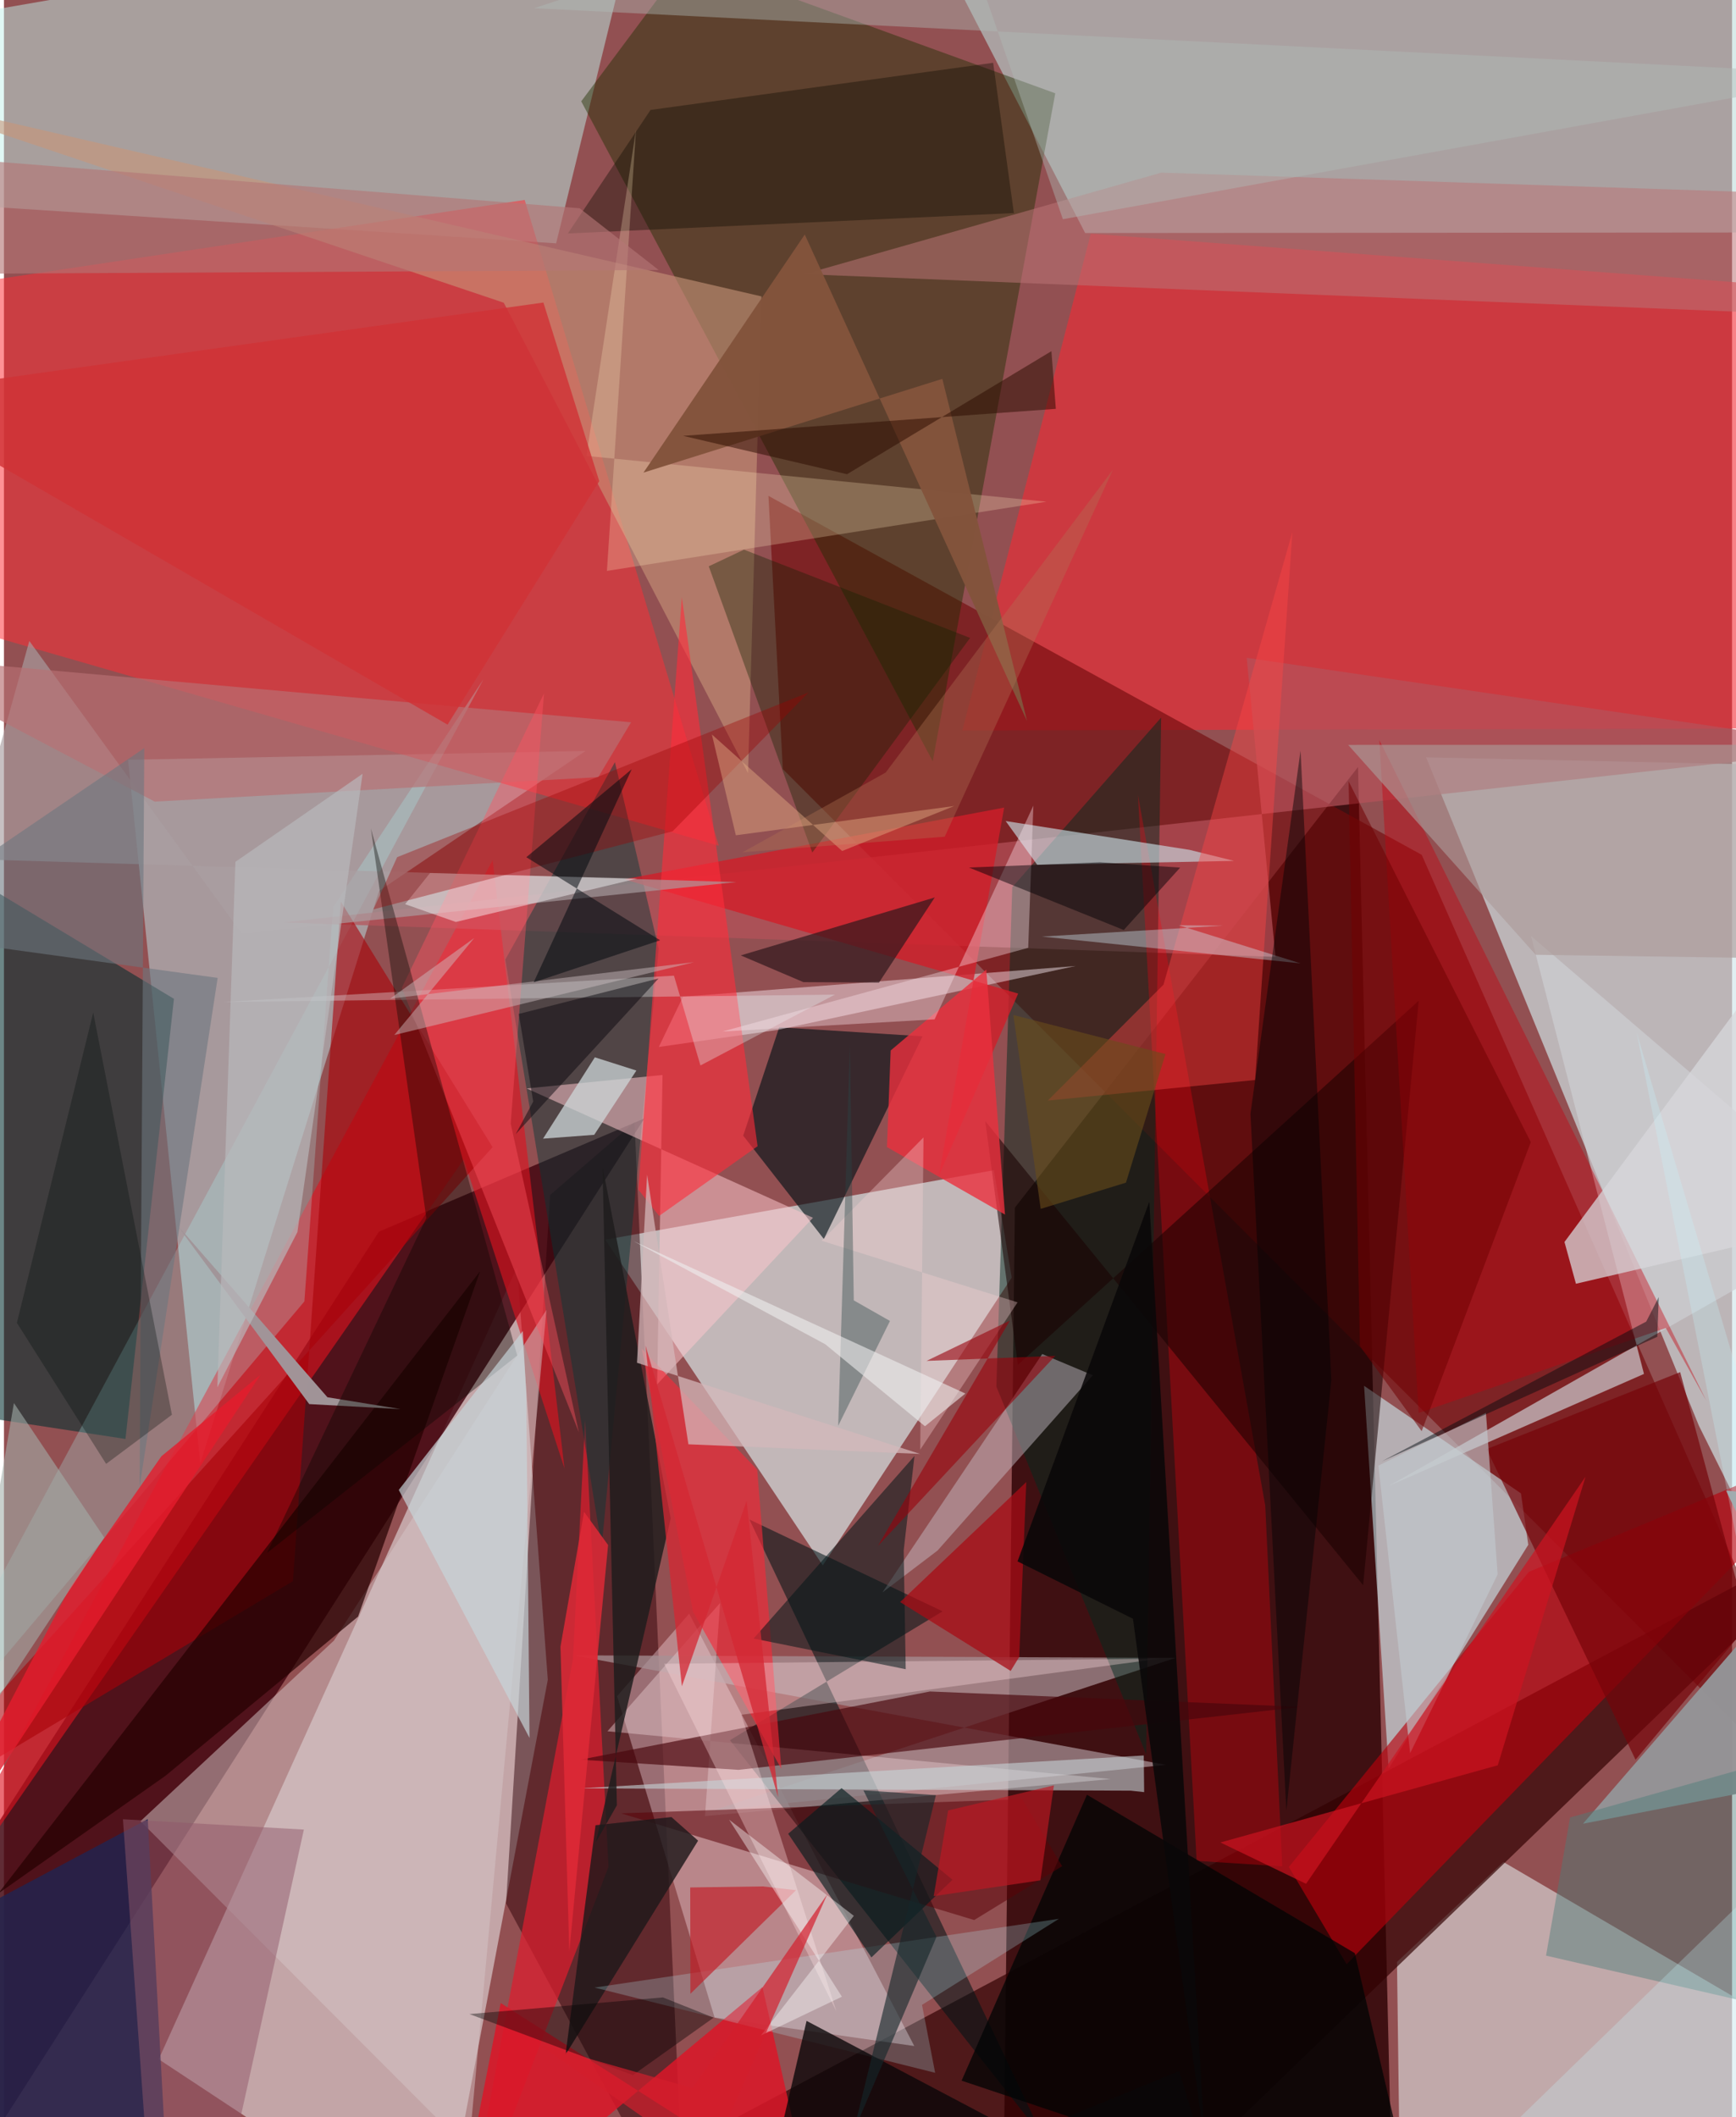 <svg xmlns="http://www.w3.org/2000/svg" width="228" height="278" viewBox="0 0 836 1024"><path fill="#925052" d="M0 0h836v1024H0z"/><path fill="#36090b" fill-opacity=".906" d="M489.054 584.101l166.004-213.12 16.35 684.693L483.238 1086z"/><path fill="#ececee" fill-opacity=".541" d="M74.868 995.991L248.23 612.78l14.872 199.671L211.301 1086z"/><path fill="#d1e7e9" fill-opacity=".667" d="M862.227 774.603l-42.285-85.078-131.952-323.23L898 370.87z"/><path fill="#bcdcda" fill-opacity=".576" d="M437.547-52.711l85.5 165.426L898 112.406V-62z"/><path fill="#e3feff" fill-opacity=".592" d="M478.918 565.988L290.9 599.595l105.22 157.523 91.39-139.178z"/><path fill="#450812" fill-opacity=".851" d="M-58.098 967.477L-39.005 1086l348.827-545.054-128.416 54.759z"/><path fill="#c1f1ea" fill-opacity=".49" d="M308.005-49.598L-62 14.586v81.876l329.126 21.23z"/><path fill="#b5c4c7" fill-opacity=".627" d="M181.448 430.925L94.97 707.746 60.038 367.481l221.335-4.286z"/><path fill="#f42a35" fill-opacity=".596" d="M898 141.056l-43.786 211.271-390.58.984 62.135-240.278z"/><path fill="#720b0d" fill-opacity=".647" d="M685.86 413.439l-316.023-173.61 6.949 132.155L898 894.035z"/><path fill="#e3ebea" fill-opacity=".576" d="M673.915 948.916l1.79 137.084L898 1001.576 725.356 900.558z"/><path fill="#ff2d34" fill-opacity=".518" d="M-62 143.854v147.703l407.818 117.5-93.915-312.351z"/><path fill="#d2f9ff" fill-opacity=".553" d="M669.842 855.41l67.578-108.238-3.536-24.867-75.888-52.039z"/><path fill="#1e2d00" fill-opacity=".443" d="M508.592 45.124L449.32 368.22 279.268 49.012l51.134-68.5z"/><path fill="#2c0007" fill-opacity=".482" d="M329.352 1080.875L242.9 920.628l21.306-342.666 40.837-35.19z"/><path fill="#300000" fill-opacity=".686" d="M308.535 1048.586L898 734.87l-316.254 305.442-20.156-7.338z"/><path fill="#043031" fill-opacity=".584" d="M58.787 695.972L82.23 483.095l-107.8-64.965-25.869 261.01z"/><path fill="#ffe7ef" fill-opacity=".361" d="M296.61 820.384l34.887-39.921 108.9 209.131-96.6-13.774z"/><path fill="#a69195" fill-opacity=".733" d="M566.829 801.841l-291.337-1.21 286.666 52.97-219.25 22.132z"/><path fill="#df121f" fill-opacity=".62" d="M271.18 710.267L222.445 560.74-62 969.538l298.414-553.52z"/><path fill="#001417" fill-opacity=".557" d="M503.025 1034.298L351.2 841.683l102.886-62.338-93.423-44.395z"/><path fill="#c7967a" fill-opacity=".596" d="M241.781 146.412L-62 44.283l428.483 99.082-6.522 230.579z"/><path fill="#b7000b" fill-opacity=".639" d="M898 693.658L649.539 950.037l-27.958-47.05L737.718 760.24z"/><path fill="#b5515a" fill-opacity=".702" d="M601.208 318.146L898 361.674l-762.843 84.481 479.978 16.658z"/><path fill="#021115" fill-opacity=".627" d="M444.387 501.233l-69.341-4.385-17.42 52.429 39.023 49.993z"/><path fill="#002c1f" fill-opacity=".486" d="M487.784 429.132l72.033-82.078-7.27 501.428-72.449-177.851z"/><path fill="#d4c5c7" fill-opacity=".51" d="M224.843 1039.93l37.597-406.375-102.828 159.96-93.571 87.327z"/><path fill="#21244f" fill-opacity=".827" d="M-62 1086l20.642-147.146 110.923-59.02 8.065 149.897z"/><path fill="#fff0f8" fill-opacity=".447" d="M518.454 467.22l-144.09 30.896-57.573 8.27 11.708-24.318z"/><path fill="#df1d2d" fill-opacity=".71" d="M281.155 686.629l-5.912 116.02L222.02 1086l70.455-183.126z"/><path fill="#003839" fill-opacity=".447" d="M316.73 458.893l-21.161-90.265-53.03 95.504 46.628 283.89z"/><path fill="#d11d29" fill-opacity=".792" d="M483.865 390.6l-183.867 34.691 190.648 55.262-38.341 88.08z"/><path fill="#acfbfe" fill-opacity=".243" d="M159.22 438.737l-13.88 190.717L-62 875.077l293.967-546.54z"/><path fill="#cdcfd3" fill-opacity=".686" d="M669.778 718.77l123.62-54.25-54.668-211.83L898 589.29z"/><path fill="#fec7cd" fill-opacity=".529" d="M391.376 588.987l-75.395 80.596 2.623-149.653-65.723 6.519z"/><path fill="#f7020f" fill-opacity=".306" d="M618.404 902.68l-41.416-2.635-28.402-515.623 61.596 343.74z"/><path fill="#da1728" fill-opacity=".851" d="M240.306 968.799l150.146 95.841-23.52-103.567L217.239 1086z"/><path fill="#190000" fill-opacity=".545" d="M474.715 542.258L490.5 660.133l193.922-176.106-26.881 282.69z"/><path fill="#e2c6c9" fill-opacity=".471" d="M291.948 837.351l243.47 23.11-196.273 17.931 7.296-103.074z"/><path fill="#cae1e7" fill-opacity=".624" d="M499.862 418.286l-15.268-21.178 88.954 13.934 21.53 5.336z"/><path fill="#ff2c3a" fill-opacity=".604" d="M364.583 554.384L316.94 588.1l-10.042-12.717 21.033-286.563z"/><path fill="#48060b" fill-opacity=".655" d="M355.286 856.012l272.188-30.456-179.46-7.45L278.837 851.1z"/><path fill="#a90008" fill-opacity=".592" d="M162.982 436.075l73.404 118.765L-62 885.542l201.803-120.79z"/><path fill="#a99fa2" fill-opacity=".655" d="M-17.107 415.519l371.36 11.115L115.085 451.6 12.274 310.01z"/><path fill="#949396" fill-opacity=".98" d="M898 856.077l-134.13 26.002L898 727.114l-64.931-6.18z"/><path fill="#000505" fill-opacity=".753" d="M523.922 868.057l-60.64 138.28 222.184 74.476-31.946-136.13z"/><path fill="#eb303e" fill-opacity=".8" d="M484.282 587.457l-57.113-32.664 1.796-46.708 46.262-39.132z"/><path fill="#f92837" fill-opacity=".612" d="M364.407 710.836l11.656 144.669-42.737-76.016-24.774-127.18z"/><path fill="#c6bec6" fill-opacity=".475" d="M526.765 665.168l-75.107 84.768-26.667 20.264 77.297-115.302z"/><path fill="#c4000e" fill-opacity=".408" d="M665.386 357.982l158.222 319.606-19.648-35.29-119.59 41.11z"/><path fill="#d7d8db" fill-opacity=".737" d="M754.933 600.698l5.545 20.205 96.116-22.394L898 407.633z"/><path fill="#590006" fill-opacity=".529" d="M492.604 870.195l19.321 32.41-42.555 26.046-170.868-51.605z"/><path fill="#ff4445" fill-opacity=".412" d="M623.302 257.31l-18.019 265.056-100.31 9.947 55.983-56.077z"/><path fill="#2e171c" fill-opacity=".694" d="M356.447 462.096l30.308 12.931 36.577.206 26.96-41.164z"/><path fill="#250100" fill-opacity=".71" d="M230.344 614.893l-59.034 167-93.066 76.915-81.03 57.055z"/><path fill="#ba7475" fill-opacity=".537" d="M898 94.651L559.922 83.507l-172.728 49.102 481.996 19.384z"/><path fill="#1e181a" fill-opacity=".816" d="M335.813 890.27L271.67 993.74l14.512-110.935 36.729-3.958z"/><path fill="#0e0c00" fill-opacity=".38" d="M478.555 30.376l10.012 72.683-215.774 9.862 40.01-59.748z"/><path fill="#b7f9ff" fill-opacity=".231" d="M510.35 928.07l-66.22 41.616 6.355 32.85-164.769-41.22z"/><path fill="#e4edf0" fill-opacity=".337" d="M106.38 484.613l295.625-3.564-65.059 34.276-12.82-43.433z"/><path fill="#0f2300" fill-opacity=".361" d="M467.39 308.54l-76.34 103.817L340.965 273.9l17.052-8.052z"/><path fill="#ffe8be" fill-opacity=".259" d="M291.696 276.132L504.31 242.66l-222.542-22.169 23.997-157.764z"/><path fill="#c6d3d6" fill-opacity=".596" d="M545.112 866.082l-266.75-1.103L551.4 849.06l.192 17.728z"/><path fill="#905769" fill-opacity=".494" d="M57.556 879.906L72.275 1086l30.153-7.15 42.667-193.948z"/><path fill="#0a0708" fill-opacity=".784" d="M593.913 1086l-205.63-108.57L363.001 1086l205.583-84.32z"/><path fill="#1e1d1d" fill-opacity=".824" d="M286.33 891.062l10.194-17.93-6.966-308.983 33.015 170.222z"/><path fill="#c21923" fill-opacity=".639" d="M331.998 912.897l35.044-.515 16.141 1.84-51.093 50.107z"/><path fill="#ffdee2" fill-opacity=".337" d="M319.368 804.712l83.345 168.135-45.988-143.458 202.431-27.156z"/><path fill="#b77174" fill-opacity=".659" d="M303.385 349.34L-62 316.666l134.917 71.048 214.586-11.827z"/><path fill="#d4b8bb" fill-opacity=".729" d="M443.162 703.21l-112.046-4.645-19.978-130.407-4.895 90.971z"/><path fill="#011517" fill-opacity=".529" d="M362.658 792.496l77.82-88.269-5.213 45.698.981 57.41z"/><path fill="#750309" fill-opacity=".69" d="M843.8 785.855l-32.899-122.212-93.626 37.239 72.038 150.238z"/><path fill="#ff5361" fill-opacity=".416" d="M192.469 477.783l85.665 214.978-32.99-149.276 16.111-208.063z"/><path fill="#ab9a99" fill-opacity=".635" d="M650.288 360.287l229.78-.075L898 464.072l-156.988-2.276z"/><path fill="#cdd7d8" fill-opacity=".749" d="M305.958 517.785L285.55 548.87l-24.747 1.855 25.05-39.341z"/><path fill="#a70b15" fill-opacity=".741" d="M491.147 801.418l3.426-84.612-61.043 58.058 53.487 33.303z"/><path fill="#4b7c78" fill-opacity=".443" d="M757.64 879.042L898 839.597l-2.948 140.556-149.037-34.282z"/><path fill="#a19599" fill-opacity=".988" d="M147.689 679.109l44.173 2.424-35.372-5.726-73.612-84.405z"/><path fill="#6c777f" fill-opacity=".592" d="M65.603 719.334L103.38 472.98-62 450.2l129.885-88.365z"/><path fill="#031c1d" fill-opacity=".627" d="M379.383 886.924l25.825-22.09 53.69 44.347-39.244 37.554z"/><path fill="#fce8ee" fill-opacity=".369" d="M450.221 493.02l47.782-103.382-2.5 68.79-147.98 40.492z"/><path fill="#070600" fill-opacity=".376" d="M204.333 589.129l-26.814-188.395 70.791 254.909-121.059 95.463z"/><path fill="#c7d5d9" fill-opacity=".675" d="M252.697 674.122l1.553 166.46-63.252-119.95 60.018-76.85z"/><path fill="#83543c" fill-opacity=".969" d="M453.965 183.238L309.38 228.583l78.026-115.14 107.528 235.281z"/><path fill="#c1cace" fill-opacity=".62" d="M680.261 847.979l42.341-86.483-5.657-78.143-52.03 25.505z"/><path fill="#e41c2c" fill-opacity=".796" d="M32.202 767.306l43.954-62.957 47.973-39.454L-62 947.618z"/><path fill="#a3afa9" fill-opacity=".584" d="M4.819 678.607l43.689 65.046-99.42 150.344 35.909-98.952z"/><path fill="#cde6f0" fill-opacity=".392" d="M502.169 452.98l125.13 12.983-59.04-18.469 21.6.234z"/><path fill="#b37675" fill-opacity=".624" d="M316.736 130.599L-62 132.669l37.15-56.16 303.333 24.217z"/><path fill="#ce1321" fill-opacity=".686" d="M588.496 891.133l134.169-37.328 42.445-139.549-135.196 196.876z"/><path fill="#fbfafe" fill-opacity=".443" d="M218.598 445.921l87.769-21.01-100.25-2.65-12.037 15.063z"/><path fill="#b9babc" fill-opacity=".663" d="M141.962 595.92l31.536-221.67-61.526 42.585-8.734 254.16z"/><path fill="#9d0000" fill-opacity=".361" d="M323.494 402.052l65.779-67.164-199.054 79.7-11.49 25.234z"/><path fill="#fdfdfd" fill-opacity=".404" d="M411.145 926.619l-44.926 57.846 39.15-18.733-54.55-85.608z"/><path fill="#010c0a" fill-opacity=".298" d="M49.422 708.028l31.831-23.77-38.069-194.51L6.255 639.81z"/><path fill="#142729" fill-opacity=".612" d="M451.13 936.81l-35.341-70.876 35.068 2.32-40.039 163.365z"/><path fill="#000405" fill-opacity=".459" d="M642.165 667.56l-14.908-304.48-24.234 175.656 17.363 337z"/><path fill="#710003" fill-opacity=".545" d="M655.973 651.074l29.872 41.134 52.787-139.795-88.136-174.54z"/><path fill="#b0bab5" fill-opacity=".424" d="M256.54 3.979L454.017-62l58.26 168.023L898 36.133z"/><path fill="#c01722" fill-opacity=".651" d="M501.41 909.448l6.53-45.927-51.166 12.133-6.997 41.446z"/><path fill="#0a0809" fill-opacity=".867" d="M581.128 1038.768l-34.953-255.834-55.836-27.75 63.75-173.942z"/><path fill="#d03236" fill-opacity=".82" d="M214.609 350.487L-60.578 191.305l321.54-44.98 27.026 86.406z"/><path fill="#ccc0c3" fill-opacity=".459" d="M186.784 483.032l147.003-17.66-144.965 35.233 38.682-46.924z"/><path fill="#f8d1d5" fill-opacity=".341" d="M443.268 701.153l1.586-151.029-49.292 49.977 94.787 29.798z"/><path fill-opacity=".388" d="M304.276 1003.656l-79.083-29.519 93.572-8.056 24.57 9.783z"/><path fill="#2a4546" fill-opacity=".392" d="M403.578 689.593l25.049-50.69-17.508-9.95-1.88-124.22z"/><path fill="#000a0f" fill-opacity=".463" d="M794.477 639.211l6.06-11.856-.69 19.191-133.228 60.246z"/><path fill="#040005" fill-opacity=".478" d="M466.82 419.589l63.477-2.526 38.71 2.567-27.277 30.188z"/><path fill="#00090f" fill-opacity=".522" d="M256.252 475.136l47.442-103.1-50.986 42.565 64.738 40.177z"/><path fill="#b07153" fill-opacity=".365" d="M426.537 373.662l110.01-146.576-81.43 177.6-97.809 7.54z"/><path fill="#eff0f0" fill-opacity=".576" d="M304.477 600.26l160.629 73.747-19.555 15.821-48.278-39.695z"/><path fill="#6a4d1b" fill-opacity=".588" d="M488.304 490.91l73.617 18.905-19.125 62.189-41.253 12.685z"/><path fill="#0a080d" fill-opacity=".486" d="M249.06 490.391l6.975 42.404-8.451 15.72 69.093-75.263z"/><path fill="#2d0d00" fill-opacity=".518" d="M328.57 210.805l79.271 18.561 98.89-59.514 2.137 27.896z"/><path fill="#df2936" fill-opacity=".851" d="M292.27 747.29l-11.639-16.09-11.411 65.26 4.277 147.575z"/><path fill="#d42833" fill-opacity=".765" d="M374.54 869.316l-64.174-218.547 17.6 164.823 31.322-89.76z"/><path fill="#98000b" fill-opacity=".592" d="M508.586 655.784l-62.259 2.436 40.304-19.496-63.88 109.06z"/><path fill="#d31e2c" fill-opacity=".69" d="M333.115 1009.953l65.16-93.693-57.472 129.92-81.98-57.38z"/><path fill="#c5f7fe" fill-opacity=".255" d="M789.853 499.44L898 864.16l-217.523 211.376L898 1047.782z"/><path fill="#e1a782" fill-opacity=".467" d="M342.47 355.237l11.598 48.76 105.701-14.165-54.275 21.763z"/></svg>
